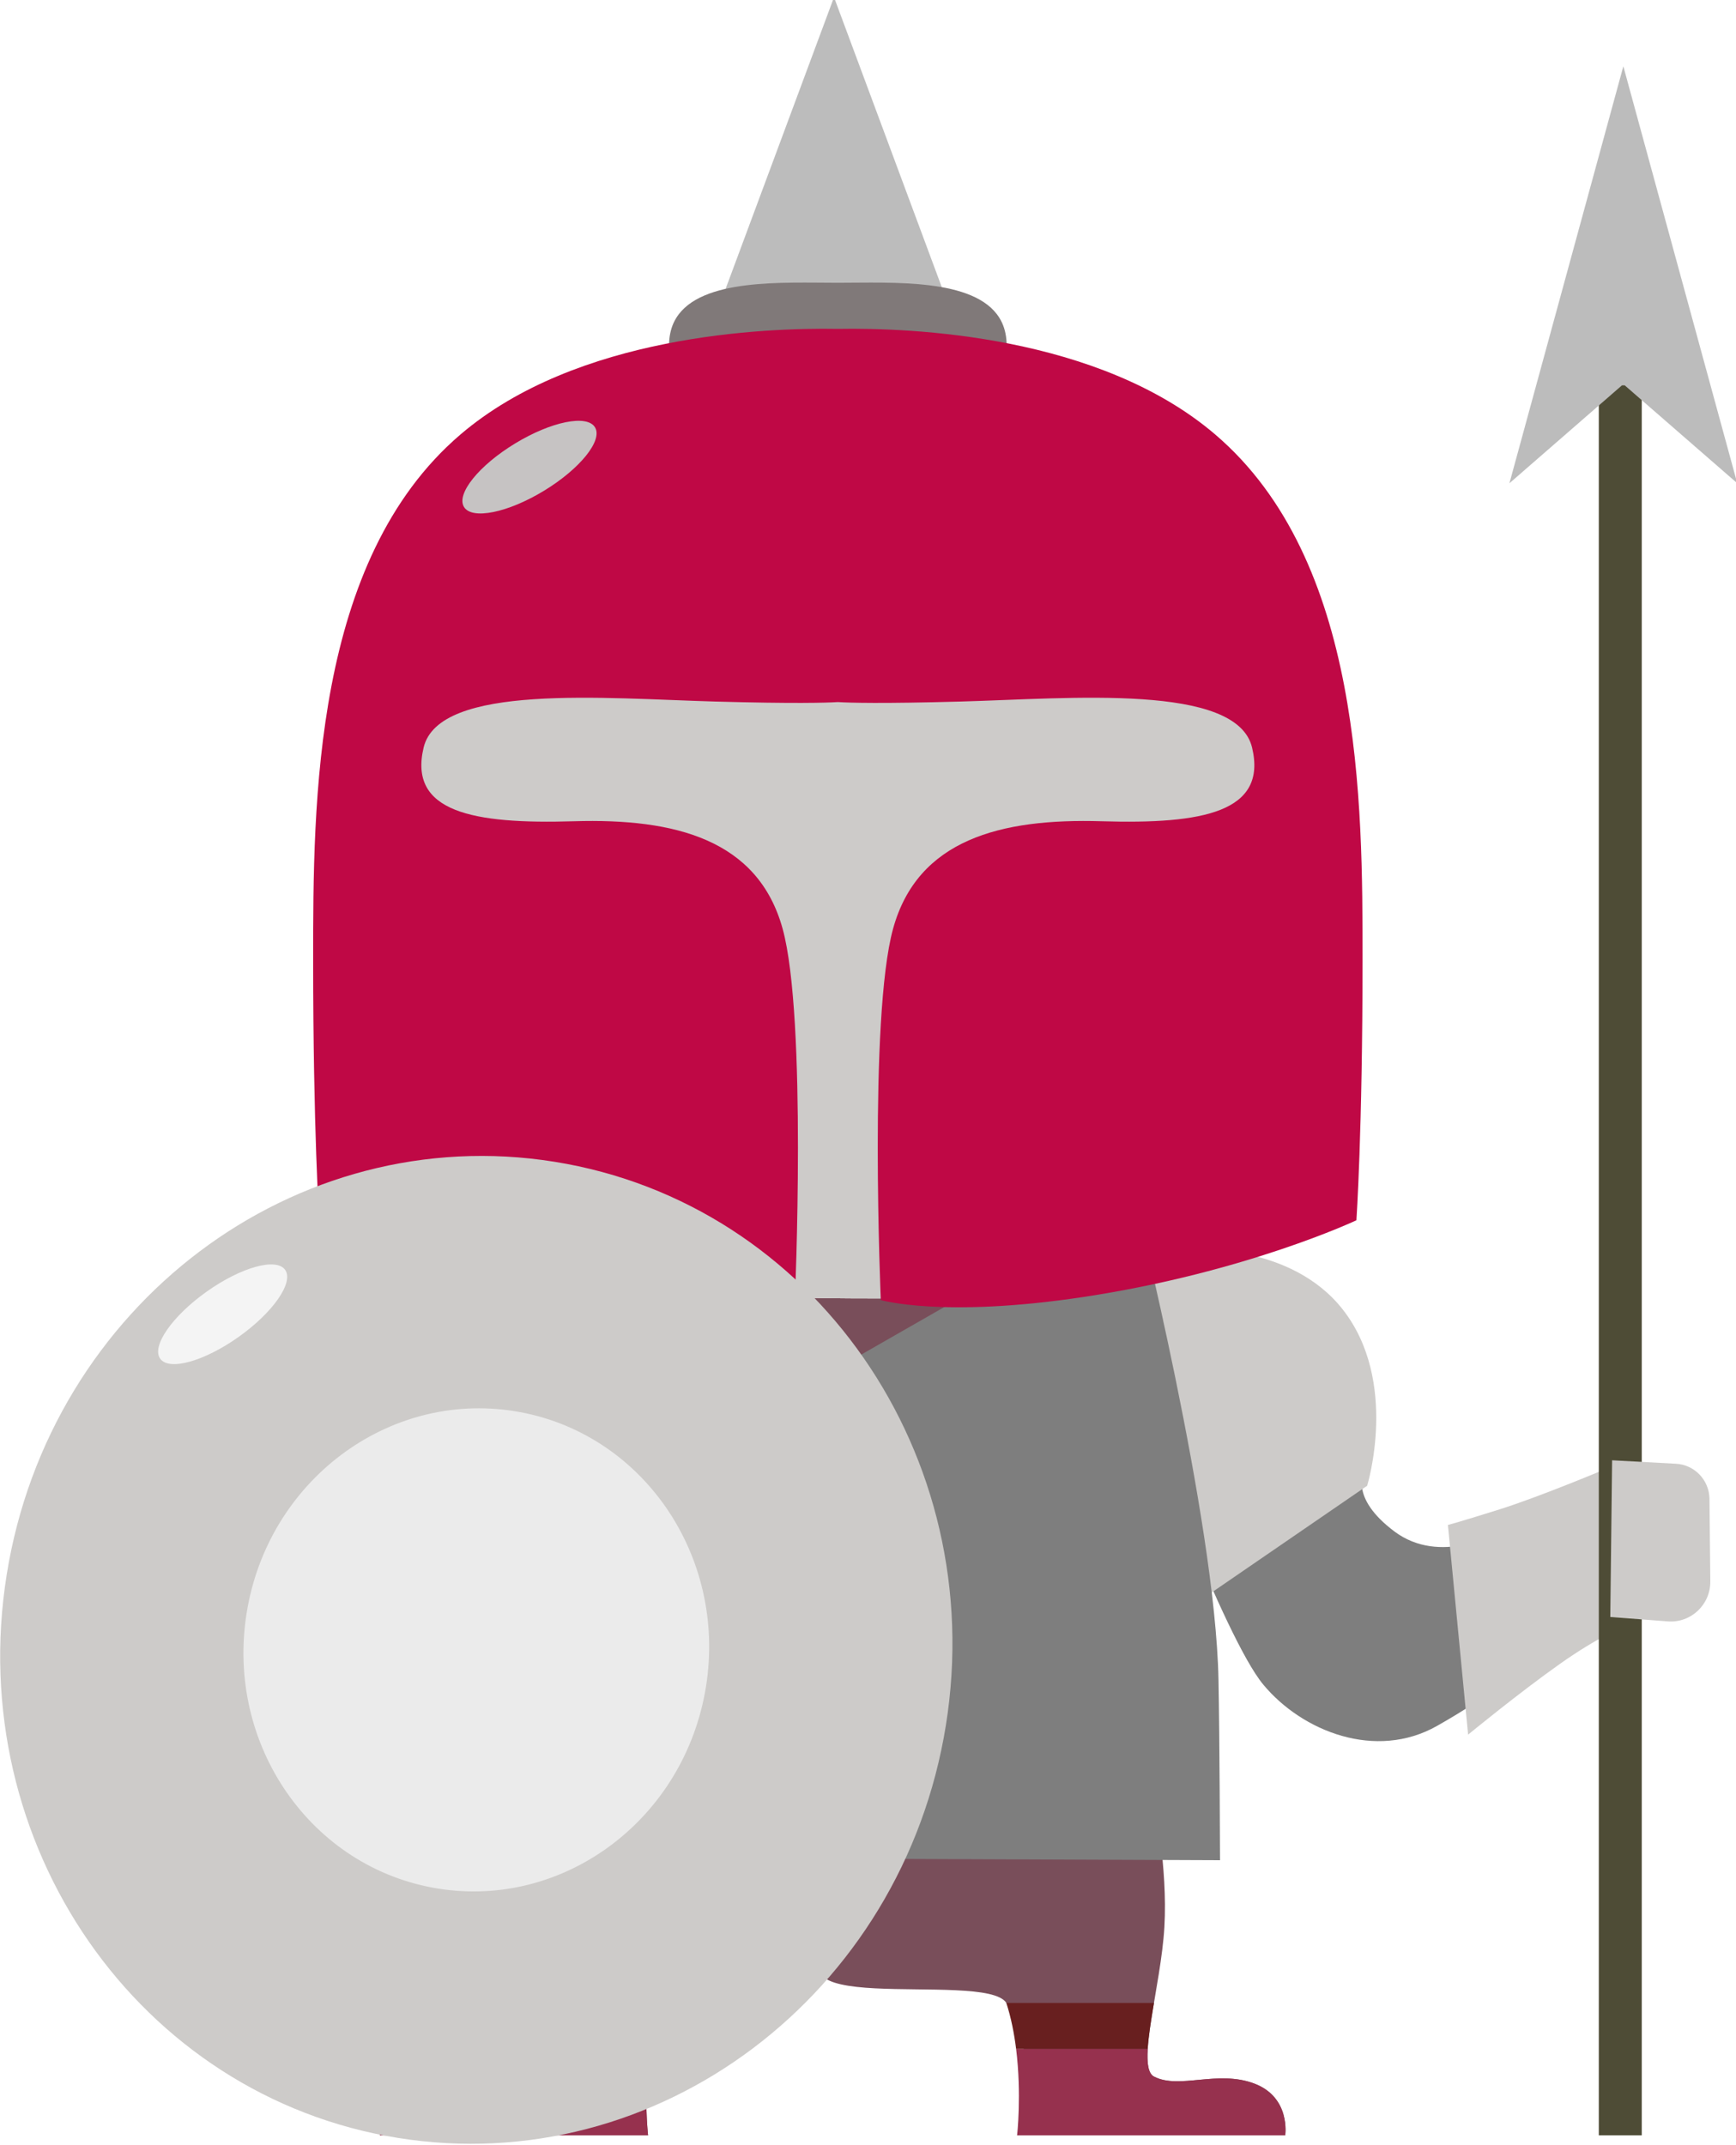 <?xml version="1.0" encoding="UTF-8" standalone="no"?>
<!-- Created with Inkscape (http://www.inkscape.org/) -->

<svg
   xmlns:dc="http://purl.org/dc/elements/1.1/"
   xmlns:cc="http://creativecommons.org/ns#"
   xmlns:rdf="http://www.w3.org/1999/02/22-rdf-syntax-ns#"
   xmlns:svg="http://www.w3.org/2000/svg"
   xmlns="http://www.w3.org/2000/svg"
   xmlns:sodipodi="http://sodipodi.sourceforge.net/DTD/sodipodi-0.dtd"
   xmlns:inkscape="http://www.inkscape.org/namespaces/inkscape"
   width="93.976mm"
   height="116.091mm"
   viewBox="0 0 93.976 116.091"
   version="1.1"
   id="svg2108"
   sodipodi:docname="player2.svg"
   inkscape:version="0.92.2 (5c3e80d, 2017-08-06)">
  <defs
     id="defs2102" />
  <sodipodi:namedview
     id="base"
     pagecolor="#ffffff"
     bordercolor="#666666"
     borderopacity="1.0"
     inkscape:pageopacity="0.0"
     inkscape:pageshadow="2"
     inkscape:zoom="2.8"
     inkscape:cx="142.61723"
     inkscape:cy="-29.124827"
     inkscape:document-units="mm"
     inkscape:current-layer="g312"
     showgrid="false"
     inkscape:window-width="1853"
     inkscape:window-height="1025"
     inkscape:window-x="67"
     inkscape:window-y="27"
     inkscape:window-maximized="1" />
  <g
     inkscape:label="Layer 1"
     inkscape:groupmode="layer"
     id="layer1"
     transform="translate(61.351,-201.913)">
    <g
       transform="matrix(0.353,0,0,-0.353,-75.875,440.461)"
       id="g2050">
      <g
         style="fill:#7e7e7e;fill-opacity:1"
         transform="translate(216.334,458.822)"
         id="g290">
        <path
           inkscape:connector-curvature="0"
           id="path292"
           style="fill:#7e7e7e;fill-opacity:1;fill-rule:nonzero;stroke:none"
           d="m 0,0 c 0,0 12.528,-34.055 18.527,-41.29 6,-7.234 17.293,-11.646 26.645,-6.352 9.352,5.294 9.881,7.058 9.881,7.058 l -0.529,22.586 c 0,0 -8.823,-5.117 -15.881,0.176 -7.058,5.294 -4.588,9.176 -4.588,9.176 z" />
      </g>
      <g
         style="fill:#cdcbc9;fill-opacity:1"
         transform="translate(224.215,484.232)"
         id="g294">
        <path
           inkscape:connector-curvature="0"
           id="path296"
           style="fill:#cdcbc9;fill-opacity:1;fill-rule:nonzero;stroke:none"
           d="m 0,0 c 0,0 14.865,0.931 22.821,-9.176 8.705,-11.057 3.764,-27.055 3.764,-27.055 L 2.588,-52.7 c 0,0 -11.058,5.646 -19.292,19.057 -8.235,13.41 -10.117,30.349 -10.117,30.349 z" />
      </g>
      <g
         style="fill:#cdcbc9;fill-opacity:1"
         transform="translate(263.187,441.988)"
         id="g298">
        <path
           inkscape:connector-curvature="0"
           id="path300"
           style="fill:#cdcbc9;fill-opacity:1;fill-rule:nonzero;stroke:none"
           d="m 0,0 3.097,-32.14 c 0,0 7.816,6.424 14.102,10.861 5.999,4.235 9.704,5.646 9.704,5.646 L 23.889,8.456 C 23.889,8.456 13.974,4.3 7.96,2.407 1.945,0.514 0,0 0,0" />
      </g>
      <path
         inkscape:connector-curvature="0"
         id="path302"
         style="fill:#4e4c36;fill-opacity:1;fill-rule:nonzero;stroke:none"
         d="m 292.914,348.422 h -6.588 v 272.442 h 6.588 z" />
      <g
         style="fill:#bcbcbc;fill-opacity:1"
         transform="translate(290.269,616.727)"
         id="g304">
        <path
           inkscape:connector-curvature="0"
           id="path306"
           style="fill:#bcbcbc;fill-opacity:1;fill-rule:nonzero;stroke:none"
           d="M 0,0 17.29,-15.039 -0.18,48.886 -17.65,-15.039 -0.36,0 l 0.005,-0.039 0.175,0.019 0.175,-0.019 z" />
      </g>
      <g
         style="fill:#cdcbc9;fill-opacity:1"
         transform="translate(288.366,451.906)"
         id="g308">
        <path
           inkscape:connector-curvature="0"
           id="path310"
           style="fill:#cdcbc9;fill-opacity:1;fill-rule:nonzero;stroke:none"
           d="m 0,0 -0.279,-24.022 8.817,-0.676 c 3.551,-0.272 6.558,2.561 6.522,6.144 l -0.128,12.631 c -0.029,2.879 -2.288,5.246 -5.145,5.392 z" />
      </g>
      <g
         transform="translate(233.471,356.363)"
         id="g312">
        <path
           inkscape:connector-curvature="0"
           id="path314"
           style="fill:#794e5a;fill-opacity:1;fill-rule:nonzero;stroke:none"
           d="m 0,0 c -5.646,2.117 -11.469,-0.941 -15.351,1.059 -2.806,1.445 1.058,13.763 1.588,22.938 0.529,9.176 -1.588,19.41 -1.588,19.41 l -49.296,-1.346 -49.295,1.346 c 0,0 -2.118,-10.234 -1.588,-19.41 0.529,-9.175 4.394,-21.493 1.588,-22.938 -3.882,-2 -9.705,1.058 -15.352,-1.059 -5.646,-2.117 -4.764,-7.94 -4.764,-7.94 h 41.114 c 0,0 -1.824,16.057 3.882,25.232 3.253,5.232 14.235,6.476 21.305,6.719 l -10e-4,-0.014 c 0,0 1.073,0.058 2.801,0.066 h 0.31 0.31 c -0.683,-5.365 2.801,-0.066 2.801,-0.066 v 0.014 C -80.661,9.215 -41.264,17.579 -38.002,12.352 -32.297,3.177 -36.349,-7.94 -36.349,-7.94 H 4.764 c 0,0 0.882,5.823 -4.764,7.94"
           sodipodi:nodetypes="ccccccccccccccccccccccc" />
      </g>
      <g
         transform="translate(119.539,368.714)"
         id="g316">
        <path
           inkscape:connector-curvature="0"
           id="path318"
           style="fill:#eec600;fill-opacity:1;fill-rule:nonzero;stroke:none"
           d="M 0,0 H 22.64 C 21.901,-2.285 21.431,-4.709 21.139,-7.058 H 0.959 C 0.84,-5.106 0.448,-2.653 0,0" />
      </g>
      <g
         style="fill:#96314e;fill-opacity:1"
         transform="translate(104.177,356.363)"
         id="g320">
        <path
           inkscape:connector-curvature="0"
           id="path322"
           style="fill:#96314e;fill-opacity:1;fill-rule:nonzero;stroke:none"
           d="m 0,0 c 5.646,2.117 11.469,-0.941 15.351,1.059 0.892,0.459 1.106,2.026 0.971,4.235 h 20.18 C 35.639,-1.657 36.349,-7.94 36.349,-7.94 H -4.764 c 0,0 -0.882,5.823 4.764,7.94" />
      </g>
      <g
         style="fill:#681f1f;fill-opacity:1"
         transform="translate(218.108,368.714)"
         id="g324">
        <path
           inkscape:connector-curvature="0"
           id="path326"
           style="fill:#681f1f;fill-opacity:1;fill-rule:nonzero;stroke:none"
           d="m 0,0 h -22.64 c 0.739,-2.285 1.209,-4.709 1.501,-7.058 h 20.18 C -0.84,-5.106 -0.448,-2.653 0,0" />
      </g>
      <g
         style="fill:#96314e;fill-opacity:1"
         transform="translate(233.471,356.363)"
         id="g328">
        <path
           inkscape:connector-curvature="0"
           id="path330"
           style="fill:#96314e;fill-opacity:1;fill-rule:nonzero;stroke:none"
           d="m 0,0 c -5.646,2.117 -11.469,-0.941 -15.351,1.059 -0.892,0.459 -1.106,2.026 -0.971,4.235 h -20.18 c 0.863,-6.951 0.153,-13.234 0.153,-13.234 H 4.764 c 0,0 0.882,5.823 -4.764,7.94" />
      </g>
      <g
         style="fill:#794e5a;fill-opacity:1"
         transform="translate(158.211,476.891)"
         id="g332">
        <path
           inkscape:connector-curvature="0"
           id="path334"
           style="fill:#794e5a;fill-opacity:1;fill-rule:nonzero;stroke:none"
           d="m 0,0 c 1.008,-2.756 2.126,-5.456 3.423,-8.067 1.792,-3.607 4.021,-10.502 7.541,-12.789 4.746,-3.083 8.586,2.948 12.104,6.306 4.673,4.46 8.32,9.703 11.966,14.988 C 23.356,-0.471 11.678,-0.138 0,0" />
      </g>
      <g
         style="fill:#7e7e7e;fill-opacity:1"
         transform="translate(111.778,432.943)"
         id="g336">
        <path
           inkscape:connector-curvature="0"
           id="path338"
           style="fill:#7e7e7e;fill-opacity:1;fill-rule:nonzero;stroke:none"
           d="m 0,0 c 0,0 -1.647,-18.586 -1.647,-26.35 0,-7.764 0.706,-15.528 0.706,-15.528 l 117.399,-0.471 c 0,0 -0.046,18.28 -0.235,27.762 C 115.731,10.116 103.38,59.17 103.38,59.17 Z" />
      </g>
      <g
         style="fill:#bcbcbc;fill-opacity:1"
         transform="translate(169.223,627.314)"
         id="g340">
        <path
           inkscape:connector-curvature="0"
           id="path342"
           style="fill:#bcbcbc;fill-opacity:1;fill-rule:nonzero;stroke:none"
           d="M 0,0 17.29,1.902 -0.18,48.886 -17.65,1.902 -0.36,0 l 0.005,-0.039 0.175,0.019 0.175,-0.019 z" />
      </g>
      <g
         style="fill:#807979;fill-opacity:1"
         transform="translate(194.4,627.052)"
         id="g344">
        <path
           inkscape:connector-curvature="0"
           id="path346"
           style="fill:#807979;fill-opacity:1;fill-rule:nonzero;stroke:none"
           d="m 0,0 c -3.812,6.112 -16.449,5.371 -24.769,5.371 -8.321,0 -20.958,0.741 -24.77,-5.371 -1.289,-2.066 -1.204,-4.35 -1.076,-6.799 6.333,-0.246 12.72,-0.306 19.071,-0.024 1.433,0.064 3.064,0.158 4.658,0.119 0.014,-0.202 0.023,-0.421 0.042,-0.604 0.639,0.215 1.34,0.36 2.074,0.455 0.735,-0.095 1.436,-0.24 2.075,-0.455 0.019,0.183 0.028,0.402 0.042,0.604 1.594,0.039 3.225,-0.055 4.658,-0.119 6.351,-0.282 12.738,-0.222 19.071,0.024 C 1.204,-4.35 1.289,-2.066 0,0" />
      </g>
      <g
         style="fill:#cdcbc9;fill-opacity:1"
         transform="translate(215.021,502.353)"
         id="g348">
        <path
           inkscape:connector-curvature="0"
           id="path350"
           style="fill:#cdcbc9;fill-opacity:1;fill-rule:nonzero;stroke:none"
           d="m 0,0 c 13.269,16.885 22.083,38.043 21.9,59.281 -0.245,28.587 -46.534,20.284 -62.112,11.765 -17.143,-1.205 -39.013,4.79 -55.642,0.941 -4.288,-0.992 -12.338,-4.622 -15.88,-7.411 -6.043,-4.759 2.624,-22.651 8.098,-26.363 6.233,-4.227 14.672,-4.805 21.372,-7.977 8.919,-4.224 11.718,-13.208 15.009,-21.777 4.199,-10.931 6.406,-22.884 10.445,-33.921 11.678,-0.138 23.356,-0.471 35.034,0.438 0.643,0.932 1.286,1.866 1.935,2.797 C -14.38,-14.389 -6.124,-7.793 0,0" />
      </g>
      <g
         style="fill:#bf0845;fill-opacity:1"
         transform="translate(227.509,609.16)"
         id="g352">
        <path
           inkscape:connector-curvature="0"
           id="path354"
           style="fill:#bf0845;fill-opacity:1;fill-rule:nonzero;stroke:none"
           d="M 0,0 C -17.882,15.275 -46.66,16.389 -57.878,16.192 -69.096,16.389 -97.874,15.275 -115.756,0 c -22.586,-19.292 -22.586,-56.446 -22.586,-80.462 0,-26.35 0.941,-39.996 0.941,-39.996 0,0 16.94,-7.999 41.878,-11.763 21.529,-3.25 31.056,-0.471 31.056,-0.471 0,0 1.882,43.29 -1.882,56.935 -3.764,13.646 -16.469,16.94 -31.997,16.469 -15.528,-0.47 -25.409,1.412 -23.056,11.293 2.352,9.881 27.761,7.529 44.701,7.058 12.137,-0.337 17.026,-0.191 18.823,-0.081 1.797,-0.11 6.687,-0.256 18.823,0.081 16.94,0.471 42.349,2.823 44.701,-7.058 2.353,-9.881 -7.528,-11.763 -23.056,-11.293 -15.528,0.471 -28.232,-2.823 -31.997,-16.469 -3.764,-13.645 -1.882,-56.935 -1.882,-56.935 0,0 9.527,-2.779 31.056,0.471 24.938,3.764 41.878,11.763 41.878,11.763 0,0 0.941,13.646 0.941,39.996 0,24.016 0,61.17 -22.586,80.462" />
      </g>
      <g
         style="fill:#c6c3c3;fill-opacity:1"
         transform="translate(132.391,610.262)"
         id="g356">
        <path
           inkscape:connector-curvature="0"
           id="path358"
           style="fill:#c6c3c3;fill-opacity:1;fill-rule:nonzero;stroke:none"
           d="m 0,0 c 1.218,-2.006 -2.293,-6.364 -7.842,-9.734 -5.549,-3.37 -11.035,-4.476 -12.253,-2.47 -1.218,2.005 2.293,6.363 7.842,9.733 C -6.704,0.9 -1.218,2.006 0,0" />
      </g>
      <g
         style="fill:#cdcbc9;fill-opacity:1"
         transform="translate(186.201,411.296)"
         id="g360">
        <path
           inkscape:connector-curvature="0"
           id="path362"
           style="fill:#cdcbc9;fill-opacity:1;fill-rule:nonzero;stroke:none"
           d="m 0,0 c -6.627,-41.324 -44.24,-69.654 -84.012,-63.276 -39.772,6.377 -66.642,45.047 -60.015,86.371 6.627,41.325 44.24,69.654 84.012,63.277 C -20.243,79.994 6.627,41.324 0,0" />
      </g>
      <g
         style="fill:#ebebeb;fill-opacity:1"
         transform="translate(149.407,417.195)"
         id="g364">
        <path
           inkscape:connector-curvature="0"
           id="path366"
           style="fill:#ebebeb;fill-opacity:1;fill-rule:nonzero;stroke:none"
           d="m 0,0 c -3.241,-20.211 -21.637,-34.066 -41.088,-30.947 -19.452,3.119 -32.593,22.032 -29.352,42.242 3.241,20.211 21.637,34.066 41.088,30.947 C -9.9,39.123 3.241,20.211 0,0" />
      </g>
      <g
         style="fill:#f4f4f4;fill-opacity:1"
         transform="translate(84.872,481.101)"
         id="g368">
        <path
           inkscape:connector-curvature="0"
           id="path370"
           style="fill:#f4f4f4;fill-opacity:1;fill-rule:nonzero;stroke:none"
           d="m 0,0 c 1.359,-1.913 -1.829,-6.512 -7.121,-10.273 -5.292,-3.761 -10.684,-5.259 -12.043,-3.346 -1.36,1.913 1.828,6.512 7.12,10.273 C -6.751,0.415 -1.359,1.913 0,0" />
      </g>
    </g>
  </g>
</svg>
